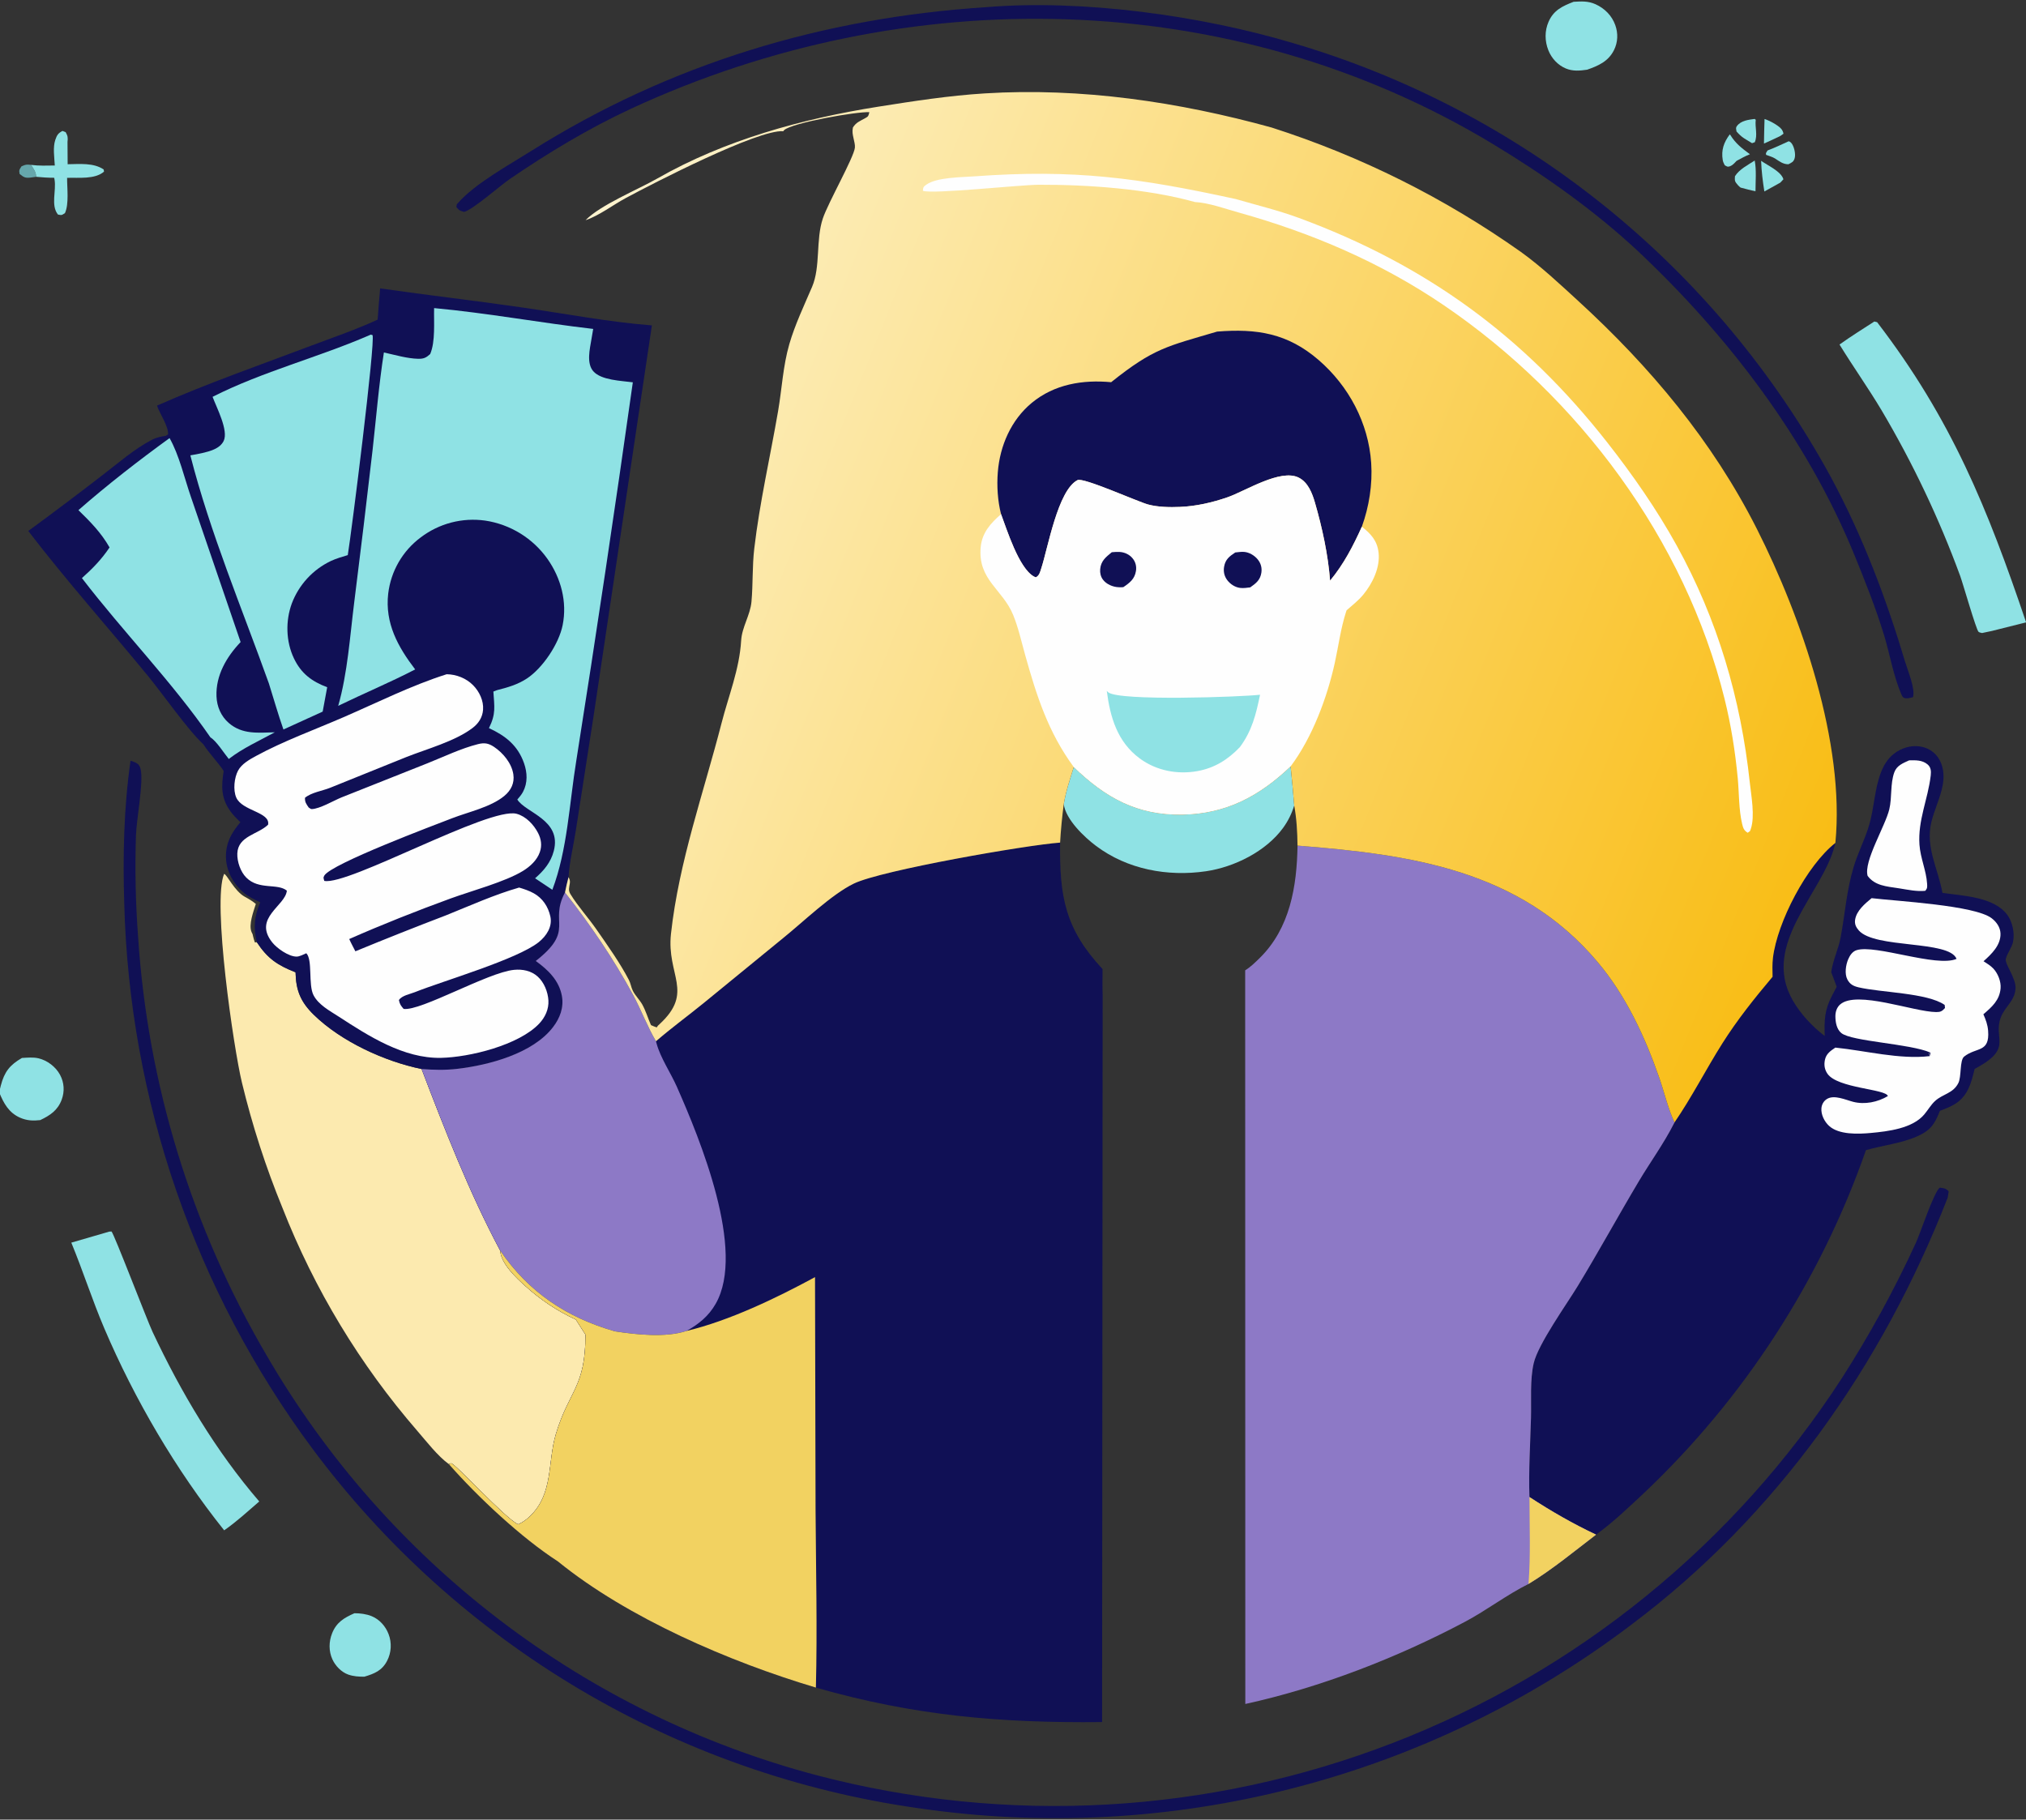 <svg width="167" height="150" viewBox="0 0 167 150" fill="none" xmlns="http://www.w3.org/2000/svg">
<rect x="0" y="0" width="167" height="150" fill="#333333" stroke="none"/>
<g clip-path="url(#clip0_47_100)">
<path d="M2.981 14.575C2.817 14.6 2.653 14.624 2.488 14.642C2.048 14.688 1.947 14.599 1.616 14.338C1.558 14.001 1.587 14.008 1.77 13.713C2.117 13.559 2.178 13.548 2.555 13.592C2.771 13.92 2.967 14.166 2.981 14.575Z" fill="#66A7AC"/>
<path d="M145.449 9.808C145.821 9.936 146.222 10.144 146.542 10.375C146.801 10.562 146.945 10.707 147.01 11.025L146.744 11.211C146.304 11.433 145.849 11.63 145.401 11.835C145.404 11.16 145.432 10.483 145.449 9.808Z" fill="#8FE2E4"/>
<path d="M144.638 9.804L144.723 9.878C144.648 10.51 144.895 11.127 144.645 11.724L144.419 11.803L143.782 11.415C143.518 11.246 143.349 11.071 143.14 10.841C143.115 10.648 143.051 10.553 143.177 10.384C143.514 9.933 144.121 9.875 144.638 9.804Z" fill="#8FE2E4"/>
<path d="M145.166 13.257C145.697 13.635 146.823 14.134 147.004 14.78L146.745 15.057L145.433 15.784C145.299 14.936 145.197 14.115 145.166 13.257Z" fill="#8FE2E4"/>
<path d="M147.44 11.644C147.525 11.68 147.56 11.686 147.63 11.759C147.884 12.023 148.028 12.683 147.935 13.026C147.847 13.353 147.69 13.397 147.417 13.541C146.971 13.545 146.671 13.296 146.311 13.064C146.098 12.93 145.813 12.858 145.575 12.764C145.557 12.551 145.545 12.677 145.694 12.405C146.289 12.182 146.862 11.907 147.44 11.644Z" fill="#8FE2E4"/>
<path d="M144.638 13.234C144.792 14.016 144.701 14.959 144.703 15.763C144.288 15.685 143.881 15.57 143.473 15.464C143.396 15.4 143.32 15.34 143.254 15.263C142.991 14.958 142.984 14.912 143.008 14.53C143.368 13.952 144.077 13.601 144.638 13.234Z" fill="#8FE2E4"/>
<path d="M142.581 11.079C142.597 11.096 142.617 11.108 142.629 11.128C143.069 11.842 143.58 12.224 144.244 12.715C143.86 12.863 143.504 13.068 143.143 13.262C142.957 13.455 142.827 13.623 142.57 13.716C142.383 13.783 142.334 13.705 142.17 13.625C142.098 13.485 142.029 13.357 142.003 13.2C141.865 12.364 142.092 11.737 142.581 11.079Z" fill="#8FE2E4"/>
<path d="M4.517 13.644C4.482 12.993 4.346 12.138 4.562 11.518C4.694 11.137 4.793 10.979 5.152 10.793L5.412 10.894C5.591 11.209 5.603 11.347 5.564 11.706L5.576 13.538C6.543 13.529 7.703 13.399 8.545 13.97L8.574 14.149C7.818 14.803 6.476 14.627 5.531 14.661C5.526 15.507 5.699 16.811 5.355 17.566C5.077 17.746 5.1 17.75 4.777 17.687C4.174 16.932 4.646 15.743 4.5 14.834C4.49 14.775 4.479 14.715 4.468 14.655C3.968 14.656 3.479 14.622 2.981 14.575C2.967 14.166 2.771 13.92 2.555 13.592C3.207 13.679 3.861 13.652 4.517 13.644Z" fill="#8FE2E4"/>
<path d="M29.213 132.989C29.673 132.984 30.211 133.054 30.637 133.23C31.281 133.494 31.785 134.06 32.029 134.707C32.063 134.795 32.092 134.885 32.117 134.976C32.141 135.068 32.161 135.16 32.176 135.254C32.191 135.348 32.2 135.442 32.205 135.536C32.21 135.631 32.21 135.725 32.205 135.82C32.2 135.914 32.19 136.008 32.175 136.102C32.16 136.196 32.14 136.288 32.115 136.38C32.09 136.471 32.061 136.561 32.027 136.649C31.992 136.737 31.954 136.824 31.91 136.908C31.493 137.718 30.866 137.97 30.034 138.219C29.579 138.222 29.14 138.196 28.706 138.044C28.14 137.846 27.641 137.325 27.398 136.786C27.09 136.108 27.1 135.337 27.372 134.649C27.732 133.74 28.354 133.37 29.213 132.989Z" fill="#8FE2E4"/>
<path d="M1.808 87.213C2.249 87.189 2.738 87.139 3.172 87.242C3.904 87.415 4.594 87.942 4.95 88.605C5.293 89.242 5.336 89.974 5.086 90.65C4.76 91.531 4.13 91.949 3.315 92.337C2.728 92.405 2.22 92.382 1.669 92.144C0.732 91.74 0.296 90.945 -0.068 90.039C-0.025 89.854 0.02 89.67 0.068 89.486C0.363 88.356 0.799 87.8 1.808 87.213Z" fill="#8FE2E4"/>
<path d="M129.71 0.147C130.358 0.11 130.906 0.076 131.509 0.346C132.264 0.685 132.866 1.286 133.145 2.071C133.388 2.75 133.362 3.487 133.038 4.132C132.574 5.06 131.756 5.422 130.823 5.746C130.215 5.835 129.641 5.886 129.06 5.641C128.405 5.364 127.897 4.811 127.633 4.155C127.326 3.39 127.315 2.537 127.652 1.78C128.076 0.829 128.791 0.507 129.71 0.147Z" fill="#8FE2E4"/>
<path d="M88.509 63.233C91.129 65.763 93.732 67.219 97.45 67.157C101.076 67.097 103.807 65.629 106.384 63.176C106.495 64.25 106.593 65.325 106.68 66.401C106.477 67.068 106.181 67.671 105.771 68.237C104.36 70.183 101.741 71.481 99.401 71.823C96.241 72.283 92.931 71.673 90.35 69.737C89.361 68.996 87.864 67.57 87.683 66.3C87.851 65.256 88.2 64.241 88.509 63.233Z" fill="#8FE2E4"/>
<path d="M9.006 101.529L9.191 101.518C9.404 101.709 12.104 108.793 12.581 109.807C14.919 114.778 17.78 119.606 21.37 123.774C20.427 124.586 19.5 125.444 18.478 126.154C14.506 121.187 11.089 115.35 8.596 109.502C7.605 107.176 6.841 104.771 5.878 102.438L9.006 101.529Z" fill="#8FE2E4"/>
<path d="M154.5 26.503L154.729 26.56C160.854 34.549 163.826 41.897 167.009 51.305L164.189 52.013L163.377 52.184C163.28 52.15 163.161 52.152 163.086 52.082C162.888 51.9 161.8 48.094 161.574 47.476C160.705 45.106 159.729 42.78 158.646 40.5C157.564 38.219 156.38 35.993 155.094 33.821C153.994 31.98 152.751 30.229 151.628 28.402C152.558 27.733 153.539 27.127 154.5 26.503Z" fill="#8FE2E4"/>
<path d="M81.281 0.592C89.193 -0.072 98.998 1.279 106.6 3.557C107.185 3.728 107.767 3.907 108.347 4.093C108.928 4.279 109.506 4.473 110.081 4.673C110.656 4.873 111.229 5.081 111.8 5.295C112.37 5.51 112.938 5.731 113.502 5.96C114.067 6.188 114.63 6.423 115.188 6.666C115.748 6.908 116.304 7.157 116.857 7.413C117.41 7.669 117.96 7.932 118.506 8.201C119.053 8.471 119.596 8.747 120.136 9.03C120.675 9.313 121.211 9.602 121.744 9.898C122.277 10.194 122.806 10.496 123.331 10.806C123.856 11.115 124.377 11.43 124.895 11.752C125.412 12.074 125.926 12.402 126.435 12.737C126.944 13.072 127.45 13.412 127.951 13.759C128.452 14.106 128.948 14.459 129.441 14.819C129.933 15.178 130.421 15.543 130.904 15.914C131.387 16.285 131.866 16.663 132.341 17.046C132.815 17.429 133.284 17.817 133.748 18.212C134.213 18.607 134.672 19.007 135.127 19.413C135.582 19.819 136.031 20.23 136.476 20.647C136.921 21.064 137.36 21.486 137.794 21.914C138.228 22.342 138.657 22.775 139.081 23.213C139.504 23.652 139.922 24.095 140.335 24.544C140.748 24.992 141.155 25.446 141.556 25.905C141.958 26.363 142.354 26.827 142.744 27.295C143.134 27.764 143.518 28.237 143.897 28.715C144.275 29.192 144.648 29.675 145.014 30.162C145.381 30.649 145.742 31.14 146.096 31.636C146.451 32.132 146.799 32.632 147.141 33.137C147.484 33.641 147.82 34.15 148.149 34.663C148.479 35.175 148.802 35.692 149.119 36.213C149.437 36.734 149.747 37.258 150.051 37.787C150.356 38.315 150.653 38.847 150.944 39.383C153.555 44.242 155.465 49.304 157.044 54.58C157.258 55.295 157.89 56.783 157.684 57.47C157.562 57.5 157.327 57.565 157.207 57.566C156.88 57.569 156.831 57.475 156.718 57.216C156.072 55.724 155.779 53.931 155.302 52.364C154.622 50.133 153.745 47.929 152.864 45.77C148.951 36.194 142.462 27.706 134.97 20.661C131.378 17.317 127.262 14.415 123.069 11.881C101.495 -1.158 74.681 -1.542 52.029 8.956C48.544 10.571 45.153 12.611 41.989 14.781C41.215 15.312 38.968 17.292 38.254 17.468C37.892 17.366 37.86 17.356 37.619 17.07C37.666 16.814 37.612 16.893 37.74 16.747C39.141 15.145 41.912 13.625 43.752 12.466C55.188 5.261 67.829 1.463 81.281 0.592Z" fill="#101055"/>
<path d="M10.761 62.707C11.202 62.863 11.488 62.929 11.596 63.42C11.841 64.533 11.248 67.513 11.206 68.901C11.118 71.676 11.176 74.448 11.382 77.218C11.431 77.975 11.491 78.732 11.563 79.489C11.634 80.245 11.717 81 11.81 81.753C11.903 82.507 12.008 83.259 12.123 84.01C12.238 84.761 12.364 85.51 12.501 86.257C12.638 87.004 12.786 87.748 12.945 88.491C13.104 89.234 13.273 89.974 13.454 90.712C13.634 91.45 13.825 92.185 14.027 92.917C14.229 93.649 14.441 94.378 14.664 95.104C14.887 95.83 15.12 96.553 15.364 97.272C15.608 97.991 15.863 98.707 16.128 99.418C16.392 100.13 16.668 100.838 16.953 101.541C17.238 102.245 17.534 102.945 17.84 103.64C18.146 104.335 18.462 105.025 18.788 105.711C19.114 106.397 19.45 107.078 19.795 107.754C20.141 108.43 20.497 109.101 20.862 109.767C21.227 110.432 21.602 111.093 21.987 111.748C22.292 112.274 22.605 112.797 22.923 113.317C23.242 113.836 23.567 114.351 23.898 114.862C24.229 115.373 24.567 115.88 24.91 116.383C25.254 116.886 25.604 117.385 25.959 117.879C26.316 118.374 26.677 118.863 27.045 119.349C27.413 119.834 27.787 120.315 28.167 120.791C28.546 121.268 28.932 121.739 29.323 122.206C29.714 122.673 30.111 123.135 30.514 123.592C30.916 124.049 31.324 124.501 31.738 124.948C32.152 125.395 32.571 125.837 32.995 126.273C33.42 126.71 33.85 127.141 34.285 127.567C34.72 127.994 35.16 128.415 35.605 128.83C36.051 129.245 36.501 129.655 36.957 130.059C37.412 130.463 37.873 130.862 38.338 131.255C38.803 131.648 39.273 132.035 39.748 132.416C40.222 132.798 40.702 133.173 41.186 133.543C41.67 133.913 42.158 134.276 42.651 134.634C43.144 134.992 43.641 135.343 44.142 135.689C44.644 136.034 45.15 136.373 45.659 136.706C46.169 137.039 46.683 137.366 47.201 137.687C47.718 138.007 48.24 138.321 48.766 138.628C49.291 138.936 49.82 139.237 50.353 139.532C50.886 139.826 51.422 140.114 51.963 140.396C52.502 140.677 53.046 140.952 53.592 141.22C54.139 141.488 54.689 141.749 55.242 142.004C55.795 142.258 56.351 142.506 56.91 142.747C57.47 142.988 58.032 143.222 58.596 143.449C59.161 143.676 59.729 143.896 60.3 144.109C60.87 144.322 61.443 144.528 62.018 144.727C62.593 144.927 63.171 145.119 63.751 145.303C64.331 145.488 64.913 145.666 65.498 145.836C66.082 146.007 66.669 146.17 67.257 146.327C68.233 146.584 69.213 146.822 70.199 147.04C71.184 147.259 72.173 147.459 73.166 147.639C74.159 147.819 75.156 147.979 76.155 148.12C77.154 148.261 78.156 148.382 79.16 148.484C80.164 148.586 81.169 148.668 82.177 148.73C83.184 148.792 84.192 148.835 85.201 148.858C86.21 148.88 87.219 148.884 88.228 148.867C89.237 148.85 90.246 148.814 91.253 148.757C92.261 148.701 93.267 148.625 94.272 148.53C95.276 148.434 96.279 148.319 97.279 148.184C98.279 148.049 99.276 147.894 100.27 147.72C101.264 147.546 102.255 147.353 103.241 147.14C104.228 146.927 105.21 146.695 106.187 146.444C107.165 146.193 108.137 145.922 109.104 145.633C110.071 145.344 111.032 145.035 111.986 144.708C112.941 144.381 113.889 144.036 114.831 143.672C115.772 143.307 116.706 142.925 117.632 142.524C118.558 142.123 119.477 141.705 120.387 141.268C121.297 140.831 122.198 140.377 123.09 139.905C123.982 139.433 124.865 138.943 125.738 138.437C126.611 137.93 127.474 137.407 128.327 136.866C129.179 136.326 130.021 135.769 130.852 135.195C131.682 134.622 132.502 134.033 133.309 133.427C134.117 132.822 134.913 132.2 135.696 131.564C136.48 130.927 137.25 130.275 138.008 129.608C138.766 128.941 139.511 128.26 140.242 127.564C140.973 126.868 141.691 126.158 142.394 125.434C143.098 124.709 143.787 123.972 144.462 123.221C145.136 122.469 145.796 121.705 146.441 120.928C147.086 120.151 147.715 119.362 148.329 118.56C148.943 117.759 149.541 116.945 150.123 116.12C150.705 115.295 151.271 114.459 151.82 113.612C152.966 111.827 154.047 110.005 155.065 108.144C156.083 106.284 157.034 104.39 157.919 102.463C158.305 101.628 159.433 98.182 159.905 97.903C160.282 97.967 160.369 97.938 160.626 98.213L160.545 98.729C155.132 112.597 146.414 124.983 134.44 133.955C133.922 134.347 133.4 134.733 132.873 135.112C132.346 135.491 131.814 135.863 131.278 136.229C130.741 136.595 130.201 136.954 129.655 137.306C129.11 137.659 128.561 138.004 128.007 138.343C127.453 138.682 126.895 139.014 126.333 139.339C125.771 139.664 125.206 139.982 124.636 140.293C124.066 140.604 123.492 140.907 122.915 141.204C122.337 141.501 121.756 141.79 121.172 142.072C120.587 142.355 119.999 142.63 119.408 142.897C118.817 143.165 118.222 143.425 117.624 143.679C117.026 143.931 116.426 144.177 115.822 144.415C115.218 144.653 114.611 144.883 114.001 145.106C113.392 145.329 112.78 145.545 112.165 145.753C111.55 145.96 110.932 146.16 110.312 146.353C109.693 146.545 109.071 146.73 108.446 146.907C107.822 147.084 107.195 147.253 106.566 147.415C105.938 147.576 105.307 147.73 104.675 147.876C104.042 148.022 103.408 148.16 102.772 148.29C102.136 148.42 101.499 148.542 100.86 148.656C100.221 148.771 99.581 148.877 98.939 148.975C98.298 149.074 97.655 149.164 97.011 149.247C96.368 149.329 95.723 149.404 95.077 149.47C94.431 149.537 93.785 149.595 93.138 149.646C92.491 149.696 91.844 149.739 91.195 149.773C90.547 149.807 89.899 149.834 89.25 149.852C88.601 149.87 87.952 149.88 87.303 149.883C86.654 149.885 86.005 149.879 85.356 149.865C84.707 149.851 84.059 149.829 83.411 149.799C82.762 149.769 82.115 149.731 81.467 149.685C80.82 149.639 80.173 149.585 79.527 149.523C78.881 149.46 78.236 149.39 77.591 149.312C76.947 149.234 76.304 149.148 75.662 149.054C75.047 148.967 74.433 148.872 73.82 148.77C73.207 148.668 72.596 148.559 71.986 148.442C71.376 148.324 70.767 148.199 70.16 148.067C69.554 147.935 68.948 147.795 68.345 147.648C67.742 147.501 67.14 147.346 66.54 147.184C65.941 147.022 65.343 146.852 64.748 146.676C64.152 146.499 63.559 146.314 62.968 146.123C62.377 145.931 61.789 145.732 61.203 145.526C60.617 145.32 60.033 145.107 59.453 144.886C58.872 144.665 58.294 144.438 57.719 144.203C57.144 143.968 56.572 143.726 56.003 143.477C55.434 143.228 54.868 142.972 54.305 142.709C53.742 142.446 53.182 142.176 52.626 141.899C52.07 141.622 51.518 141.338 50.969 141.048C50.419 140.757 49.874 140.46 49.332 140.156C48.791 139.852 48.252 139.541 47.718 139.224C47.184 138.906 46.654 138.582 46.128 138.252C45.602 137.921 45.08 137.585 44.562 137.241C44.045 136.898 43.531 136.548 43.022 136.192C42.513 135.836 42.008 135.473 41.508 135.105C41.008 134.736 40.512 134.361 40.021 133.98C39.53 133.6 39.044 133.213 38.563 132.82C38.082 132.427 37.605 132.028 37.134 131.624C36.662 131.219 36.196 130.809 35.734 130.392C35.273 129.976 34.817 129.554 34.366 129.127C33.915 128.699 33.469 128.266 33.029 127.828C32.589 127.389 32.154 126.945 31.724 126.496C31.295 126.046 30.872 125.592 30.454 125.132C30.035 124.673 29.623 124.208 29.217 123.738C28.81 123.268 28.409 122.793 28.014 122.313C27.62 121.833 27.231 121.348 26.848 120.859C26.465 120.369 26.088 119.875 25.718 119.376C25.418 118.972 25.123 118.566 24.831 118.157C24.54 117.747 24.252 117.335 23.968 116.92C23.685 116.506 23.405 116.088 23.13 115.668C22.854 115.248 22.582 114.825 22.315 114.399C22.047 113.974 21.784 113.546 21.524 113.115C21.265 112.685 21.009 112.252 20.759 111.817C20.507 111.382 20.26 110.944 20.018 110.504C19.775 110.064 19.536 109.621 19.302 109.177C19.068 108.732 18.838 108.285 18.612 107.836C18.386 107.387 18.165 106.936 17.948 106.483C17.731 106.029 17.518 105.574 17.309 105.116C17.101 104.659 16.897 104.2 16.698 103.739C16.498 103.277 16.303 102.814 16.112 102.349C15.921 101.884 15.735 101.417 15.553 100.949C15.371 100.48 15.194 100.01 15.021 99.538C14.848 99.066 14.68 98.592 14.516 98.117C14.352 97.642 14.193 97.165 14.038 96.687C13.884 96.209 13.734 95.729 13.588 95.248C13.443 94.766 13.302 94.284 13.166 93.8C13.03 93.316 12.898 92.831 12.771 92.345C12.644 91.859 12.521 91.371 12.404 90.882C12.286 90.394 12.173 89.904 12.065 89.413C11.957 88.922 11.853 88.43 11.754 87.937C11.655 87.445 11.561 86.951 11.472 86.456C11.382 85.962 11.298 85.466 11.218 84.97C11.138 84.473 11.063 83.976 10.992 83.479C10.922 82.981 10.856 82.483 10.795 81.984C10.734 81.485 10.678 80.985 10.627 80.485C10.575 79.985 10.529 79.485 10.487 78.984C10.445 78.483 10.408 77.981 10.376 77.48C10.344 76.978 10.317 76.476 10.294 75.974C10.271 75.472 10.254 74.969 10.241 74.467C10.119 70.568 10.203 66.572 10.761 62.707Z" fill="#101055"/>
<path d="M36.999 120.696C36.078 120.033 35.146 118.816 34.395 117.951C33.806 117.271 33.232 116.579 32.673 115.876C32.113 115.171 31.569 114.456 31.04 113.729C30.511 113.001 29.998 112.263 29.5 111.514C29.002 110.765 28.521 110.006 28.056 109.236C27.59 108.466 27.142 107.687 26.709 106.899C26.277 106.11 25.862 105.312 25.464 104.506C25.066 103.699 24.685 102.885 24.321 102.062C23.957 101.239 23.611 100.409 23.283 99.572C22.596 97.896 21.973 96.196 21.415 94.473C20.858 92.749 20.367 91.006 19.942 89.245C19.259 86.424 17.489 74.352 18.473 72.04C18.701 72.069 19.32 73.461 20.185 73.929C20.519 74.11 20.796 74.275 21.088 74.516C20.9 75.125 20.475 76.222 20.738 76.839C20.859 77.126 20.791 76.858 20.857 77.168C20.896 77.351 20.948 77.515 21.011 77.692L21.168 77.671C22.053 79.018 22.878 79.572 24.361 80.153C24.394 81.646 24.779 82.597 25.879 83.668C28.139 85.865 31.69 87.496 34.754 88.125C36.673 93.148 38.701 98.354 41.232 103.094C41.293 104.156 42.543 105.334 43.311 106.022C43.62 106.303 43.94 106.572 44.269 106.828C44.599 107.085 44.937 107.329 45.285 107.56C45.633 107.791 45.99 108.009 46.354 108.213C46.719 108.417 47.09 108.606 47.469 108.782L48.26 110.021C48.266 114.409 46.904 114.588 45.818 118.233C45.128 120.545 45.627 123.102 43.705 124.974C43.412 125.259 43.084 125.503 42.706 125.66C41.639 125.169 37.508 120.635 37.19 120.629C37.122 120.628 37.062 120.674 36.999 120.696Z" fill="#FCEAAF"/>
<path d="M150.945 80.14C151.091 79.116 151.542 78.239 151.726 77.251C152.088 75.296 152.207 73.437 152.782 71.505C153.146 70.281 153.756 69.138 154.099 67.921C154.484 66.56 154.526 65.043 155.024 63.727C155.255 63.114 155.585 62.551 156.107 62.143C156.693 61.684 157.442 61.435 158.187 61.525C158.794 61.598 159.327 61.883 159.698 62.374C160.194 63.032 160.28 63.885 160.143 64.675C159.956 65.758 159.43 66.76 159.185 67.828C158.713 69.882 159.763 71.637 160.112 73.606C161.81 73.85 164.384 73.928 165.475 75.441C165.894 76.022 166.081 76.952 165.929 77.654C165.821 78.149 165.445 78.583 165.337 79.047C165.237 79.477 166.202 80.642 166.136 81.514C166.059 82.537 165.259 82.983 164.927 83.86C164.275 85.585 165.864 86.35 163.154 87.901C163.106 87.928 163.058 87.954 163.01 87.981L162.856 88.07C162.825 88.088 162.793 88.105 162.762 88.122C162.488 89.268 162.217 90.345 161.141 91.011C160.761 91.248 160.315 91.408 159.9 91.574C159.48 92.673 159.114 93.204 157.994 93.692C156.685 94.262 155.177 94.419 153.807 94.812C153.574 95.48 153.33 96.144 153.077 96.805C152.824 97.466 152.561 98.123 152.288 98.776C152.015 99.428 151.733 100.077 151.441 100.722C151.149 101.366 150.847 102.006 150.536 102.642C150.225 103.277 149.904 103.908 149.574 104.534C149.245 105.16 148.905 105.781 148.557 106.397C148.209 107.013 147.852 107.623 147.485 108.229C147.118 108.834 146.743 109.434 146.359 110.028C145.974 110.622 145.581 111.21 145.179 111.792C144.778 112.375 144.368 112.951 143.949 113.521C143.53 114.091 143.102 114.655 142.667 115.212C142.231 115.77 141.787 116.321 141.335 116.865C140.883 117.409 140.423 117.946 139.955 118.477C139.487 119.007 139.011 119.531 138.527 120.047C138.044 120.563 137.552 121.072 137.054 121.574C136.555 122.076 136.049 122.57 135.535 123.057C134.268 124.24 132.967 125.496 131.559 126.51C129.632 125.599 127.851 124.573 126.071 123.41C125.995 121.241 126.139 119.033 126.198 116.862C126.237 115.449 126.103 113.742 126.423 112.373C126.792 110.796 129.111 107.558 130.041 106.031C131.779 103.176 133.381 100.237 135.093 97.366C136.033 95.79 137.147 94.263 137.975 92.629L138.025 92.528C139.456 90.441 140.616 88.155 141.969 86.013C143.204 84.059 144.624 82.285 146.109 80.521C146.101 80.005 146.079 79.473 146.141 78.96C146.497 76.009 148.933 71.335 151.287 69.485L151.237 69.689C150.248 73.626 145.143 77.827 147.756 82.435C148.402 83.574 149.372 84.613 150.409 85.403C150.37 84.078 150.389 83.266 151.018 82.065C151.142 81.823 151.268 81.582 151.396 81.342L150.945 80.14Z" fill="#101055"/>
<path d="M157.369 62.679C157.909 62.669 158.437 62.646 158.878 63.008C159.17 63.248 159.187 63.576 159.146 63.931C158.921 65.884 158.076 67.617 158.218 69.633C158.296 70.736 158.78 71.775 158.847 72.843C158.864 73.114 158.877 73.225 158.699 73.435C157.985 73.504 157.28 73.348 156.576 73.236L156.446 73.216C155.509 73.072 154.545 73.016 153.945 72.203C153.601 71.011 155.405 68.096 155.733 66.71C155.966 65.73 155.8 64.615 156.145 63.666C156.35 63.101 156.863 62.911 157.369 62.679Z" fill="#FEFEFE"/>
<path d="M154.274 74.04C156.332 74.289 162.779 74.622 164.174 75.699C164.567 76.003 164.88 76.438 164.897 76.951C164.931 77.916 164.157 78.652 163.5 79.24C163.773 79.415 164.085 79.606 164.308 79.844C164.688 80.249 164.952 80.914 164.905 81.472C164.824 82.458 164.185 83.013 163.487 83.612C163.686 84.064 163.839 84.472 163.877 84.969C164.019 86.806 162.909 86.297 161.901 87.101C161.521 87.404 161.693 88.75 161.423 89.283C160.988 90.145 160.149 90.17 159.505 90.76C159.159 91.077 158.912 91.518 158.608 91.877C157.638 93.025 155.64 93.264 154.216 93.396C153.179 93.492 151.576 93.559 150.764 92.811C150.383 92.46 150.093 91.883 150.137 91.355C150.163 91.045 150.323 90.761 150.591 90.596C151.193 90.222 152.139 90.673 152.756 90.83C153.707 91.073 154.765 90.859 155.613 90.357C155.472 89.768 151.47 89.726 150.635 88.515C150.39 88.159 150.338 87.776 150.428 87.36C150.535 86.859 150.894 86.626 151.286 86.359C153.775 86.612 156.577 87.354 159.065 87.061L158.98 86.722L159.132 87.044L159.107 86.763C157.419 86.034 152.648 85.857 151.783 85.164C151.384 84.844 151.289 84.25 151.289 83.768C151.289 83.408 151.406 83.04 151.685 82.799C153.057 81.613 157.734 83.413 159.597 83.43C159.962 83.433 160.086 83.358 160.323 83.096L160.297 82.842C158.864 81.841 155.042 81.828 153.201 81.392C152.78 81.292 152.49 81.148 152.279 80.749C152.031 80.284 152.145 79.541 152.344 79.079C152.48 78.765 152.685 78.441 153.03 78.329C154.589 77.829 159.614 79.766 161.275 79.046C160.675 77.49 154.542 78.221 153.215 76.698C152.984 76.433 152.857 76.17 152.915 75.811C153.038 75.058 153.727 74.497 154.274 74.04Z" fill="#FEFEFE"/>
<path d="M106.953 69.709C116.253 70.439 125.255 71.693 131.668 79.278C134.009 82.048 135.584 85.437 136.769 88.841C137.187 90.04 137.492 91.384 138.026 92.528L137.975 92.629C137.147 94.263 136.033 95.79 135.093 97.366C133.381 100.237 131.779 103.176 130.041 106.031C129.111 107.558 126.792 110.796 126.423 112.373C126.103 113.742 126.237 115.449 126.198 116.862C126.139 119.033 125.995 121.241 126.071 123.41C127.851 124.573 129.632 125.599 131.559 126.509C129.747 127.892 127.941 129.393 125.992 130.575C124.199 131.465 122.541 132.746 120.76 133.691C115.159 136.661 108.848 139.11 102.649 140.469L102.638 79.989C103.076 79.72 103.461 79.342 103.827 78.983C106.338 76.523 106.9 73.059 106.953 69.709Z" fill="#8D79C6"/>
<path d="M126.072 123.41C127.851 124.573 129.633 125.599 131.559 126.509C129.748 127.892 127.941 129.393 125.993 130.575C126.177 128.215 126.072 125.777 126.072 123.41Z" fill="#F2D261"/>
<path d="M31.336 23.773C35.276 24.342 39.233 24.791 43.171 25.365C46.668 25.874 50.213 26.548 53.734 26.825L48.917 59.102L47.469 68.434C47.276 69.689 46.935 71.053 46.862 72.308C46.757 72.728 46.651 73.144 46.572 73.57C45.232 76.091 47.439 76.651 44.163 79.218C45.171 79.947 46.09 80.822 46.318 82.111C46.484 83.052 46.161 83.916 45.593 84.662C43.925 86.852 40.297 87.806 37.689 88.111C36.699 88.226 35.746 88.204 34.754 88.125C31.69 87.496 28.139 85.865 25.879 83.668C24.779 82.597 24.394 81.646 24.362 80.152C22.878 79.572 22.053 79.018 21.168 77.671C20.871 76.44 20.959 75.539 21.456 74.382C20.973 74.165 20.476 73.921 20.07 73.577C19.254 72.886 18.691 71.868 18.63 70.793C18.561 69.605 19.053 68.652 19.817 67.784C19.52 67.488 19.21 67.186 18.968 66.843C18.209 65.765 18.241 64.791 18.438 63.557C17.927 62.781 17.262 62.141 16.763 61.357C15.515 60.213 13.394 57.18 12.189 55.712C8.916 51.725 5.469 47.869 2.332 43.772C4.393 42.261 6.434 40.725 8.455 39.162C9.747 38.176 11.085 36.996 12.53 36.25C12.891 36.063 13.274 35.987 13.672 35.926L13.857 35.807C13.874 35.087 13.184 34.148 12.941 33.436C17.117 31.592 21.473 30.074 25.745 28.461C27.536 27.784 29.393 27.156 31.129 26.348C31.196 25.49 31.25 24.629 31.336 23.773Z" fill="#101055"/>
<path d="M13.976 36.115C14.767 37.502 15.205 39.423 15.73 40.942L19.833 52.929C18.68 54.14 17.776 55.672 17.845 57.404C17.878 58.245 18.212 59.036 18.852 59.594C19.975 60.572 21.288 60.397 22.652 60.368C21.366 61.07 20.021 61.667 18.858 62.567C18.476 62.103 17.834 61.078 17.35 60.792C14.164 56.179 10.163 52.105 6.753 47.656C7.626 46.876 8.379 46.105 9.03 45.128C8.336 43.911 7.462 43.026 6.464 42.053C8.836 39.978 11.425 37.966 13.976 36.115Z" fill="#8FE2E4"/>
<path d="M30.562 27.585L30.707 27.624C30.951 28.213 28.977 43.862 28.667 45.761C28.197 45.903 27.712 46.04 27.266 46.249C27.175 46.293 27.085 46.339 26.996 46.386C26.906 46.434 26.819 46.484 26.732 46.536C26.645 46.589 26.559 46.643 26.475 46.699C26.391 46.755 26.308 46.813 26.227 46.873C26.145 46.933 26.066 46.995 25.987 47.059C25.909 47.123 25.832 47.189 25.756 47.257C25.681 47.324 25.608 47.394 25.535 47.465C25.463 47.536 25.393 47.609 25.325 47.683C25.256 47.758 25.19 47.834 25.125 47.911C25.06 47.989 24.997 48.068 24.936 48.149C24.875 48.23 24.815 48.312 24.758 48.395C24.701 48.479 24.646 48.563 24.593 48.65C24.539 48.736 24.488 48.823 24.439 48.912C24.39 49 24.344 49.09 24.299 49.181C24.254 49.272 24.212 49.364 24.171 49.456C24.131 49.549 24.093 49.643 24.057 49.738C23.526 51.178 23.564 52.877 24.226 54.269C24.822 55.523 25.703 56.175 26.97 56.653L26.598 58.662L23.363 60.136C22.924 58.887 22.559 57.601 22.163 56.338C19.943 50.139 17.32 43.919 15.69 37.536C16.012 37.481 16.337 37.427 16.655 37.352C17.287 37.203 18.119 36.995 18.435 36.353C18.859 35.489 17.838 33.574 17.523 32.713C21.647 30.62 26.308 29.448 30.562 27.585Z" fill="#8FE2E4"/>
<path d="M35.783 25.398C40.16 25.802 44.525 26.61 48.896 27.115L48.744 28.007C48.618 28.772 48.33 29.95 48.904 30.604C49.559 31.351 51.215 31.385 52.163 31.516C50.696 41.93 49.142 52.331 47.501 62.719C46.934 66.189 46.776 70.066 45.528 73.352L44.105 72.403C44.824 71.775 45.399 71.102 45.647 70.153C46.322 67.571 43.321 67.01 42.641 65.909C42.815 65.707 42.986 65.513 43.111 65.276C43.505 64.53 43.468 63.697 43.195 62.916C42.68 61.445 41.657 60.647 40.303 60.025C40.897 58.826 40.745 58.261 40.669 57.009L40.971 56.892C41.842 56.672 42.671 56.435 43.431 55.933C44.739 55.069 46.067 53.081 46.378 51.535C46.765 49.612 46.24 47.645 45.12 46.064C45.046 45.959 44.968 45.856 44.889 45.755C44.809 45.654 44.726 45.555 44.642 45.458C44.557 45.361 44.47 45.266 44.38 45.173C44.291 45.081 44.199 44.99 44.105 44.902C44.011 44.815 43.914 44.729 43.816 44.646C43.717 44.563 43.617 44.482 43.515 44.404C43.412 44.326 43.308 44.251 43.202 44.178C43.095 44.105 42.987 44.035 42.878 43.967C42.768 43.9 42.657 43.836 42.543 43.774C42.431 43.712 42.316 43.653 42.2 43.597C42.084 43.541 41.967 43.488 41.848 43.438C41.73 43.387 41.61 43.34 41.489 43.296C41.368 43.252 41.246 43.211 41.123 43.173C41 43.135 40.876 43.1 40.751 43.068C40.626 43.037 40.501 43.008 40.375 42.982C40.248 42.957 40.122 42.935 39.994 42.916C39.878 42.899 39.761 42.886 39.644 42.875C39.527 42.864 39.41 42.856 39.292 42.852C39.175 42.846 39.057 42.844 38.94 42.846C38.822 42.846 38.705 42.85 38.587 42.857C38.47 42.864 38.352 42.873 38.236 42.886C38.119 42.898 38.002 42.914 37.886 42.932C37.77 42.95 37.654 42.971 37.539 42.996C37.424 43.02 37.31 43.047 37.196 43.076C37.082 43.106 36.969 43.138 36.857 43.174C36.745 43.209 36.634 43.247 36.523 43.288C36.413 43.329 36.304 43.372 36.196 43.419C36.087 43.465 35.981 43.514 35.875 43.565C35.769 43.617 35.665 43.671 35.562 43.727C35.459 43.784 35.357 43.843 35.257 43.905C35.157 43.967 35.058 44.031 34.962 44.097C34.864 44.164 34.769 44.233 34.676 44.304C34.584 44.373 34.494 44.443 34.405 44.516C34.317 44.589 34.23 44.664 34.146 44.742C34.061 44.819 33.979 44.899 33.898 44.98C33.818 45.062 33.739 45.145 33.663 45.231C33.587 45.317 33.513 45.404 33.441 45.493C33.369 45.583 33.3 45.674 33.233 45.767C33.166 45.86 33.101 45.954 33.039 46.05C32.976 46.147 32.916 46.245 32.859 46.344C32.802 46.443 32.747 46.544 32.695 46.646C32.642 46.748 32.593 46.851 32.546 46.956C32.499 47.06 32.455 47.166 32.413 47.273C32.372 47.38 32.333 47.487 32.297 47.596C32.261 47.705 32.227 47.815 32.197 47.925C32.166 48.036 32.139 48.147 32.114 48.259C32.089 48.371 32.067 48.483 32.048 48.596C32.029 48.709 32.013 48.823 31.999 48.937C31.72 51.378 32.803 53.328 34.223 55.185C32.155 56.255 29.977 57.167 27.878 58.186C28.65 55.499 28.849 52.418 29.2 49.637C29.727 45.453 30.231 41.267 30.713 37.079C31.013 34.409 31.228 31.71 31.644 29.056C32.543 29.253 33.545 29.553 34.463 29.577C34.919 29.588 35.127 29.49 35.459 29.188C35.902 28.152 35.753 26.543 35.783 25.398Z" fill="#8FE2E4"/>
<path d="M36.819 55.581C37.624 55.592 38.434 55.913 39.002 56.492C39.514 57.012 39.876 57.77 39.818 58.513C39.768 59.149 39.441 59.644 38.94 60.021C37.482 61.119 35.199 61.732 33.495 62.407L27.213 64.941C26.567 65.201 25.676 65.321 25.14 65.764C25.122 66.13 25.247 66.271 25.441 66.564C25.525 66.608 25.599 66.699 25.695 66.697C26.352 66.683 27.513 65.993 28.145 65.737L35.229 62.923C36.576 62.386 37.999 61.696 39.401 61.343C39.93 61.211 40.267 61.265 40.726 61.572C41.473 62.074 42.173 62.915 42.313 63.825C42.425 64.555 42.122 65.157 41.565 65.617C40.444 66.542 38.612 66.931 37.263 67.454C35.768 68.033 27.314 71.204 26.734 72.177C26.621 72.367 26.683 72.421 26.73 72.617C28.713 73.022 40.345 66.478 42.589 67.087C43.354 67.295 43.998 67.981 44.354 68.671C44.614 69.175 44.687 69.715 44.494 70.255C44.255 70.922 43.702 71.428 43.112 71.792C41.66 72.689 38.827 73.451 37.151 74.063C34.34 75.089 31.525 76.204 28.787 77.41C28.937 77.751 29.125 78.087 29.293 78.421C31.771 77.4 34.261 76.411 36.764 75.455C38.746 74.658 40.737 73.756 42.79 73.166C43.21 73.292 43.62 73.427 44.004 73.642C44.731 74.05 45.184 74.736 45.364 75.545C45.552 76.391 45.039 77.16 44.405 77.668C42.631 79.088 36.504 80.868 34.205 81.787C33.792 81.953 33.138 82.059 32.882 82.439C32.945 82.775 33.048 82.913 33.27 83.17C34.695 83.365 40.205 80.163 42.369 79.95C43.068 79.882 43.779 80.02 44.315 80.498C44.849 80.974 45.165 81.77 45.205 82.475C45.246 83.198 44.932 83.866 44.444 84.383C42.771 86.155 38.706 87.16 36.338 87.205C33.275 87.263 30.398 85.417 27.929 83.811C27.192 83.332 26.263 82.848 25.843 82.039C25.396 81.18 25.785 79.106 25.247 78.582C25.02 78.681 24.691 78.859 24.443 78.858C23.795 78.856 22.837 78.184 22.444 77.692C20.828 75.669 23.526 74.681 23.645 73.421C22.869 72.787 21.342 73.393 20.297 72.341C19.824 71.866 19.537 71.023 19.562 70.357C19.616 68.91 21.266 68.792 22.098 67.985C22.299 66.935 19.956 66.864 19.471 65.738C19.203 65.114 19.309 64.115 19.623 63.526C19.915 62.978 20.566 62.611 21.095 62.323C23.358 61.091 25.935 60.155 28.308 59.127C31.092 57.92 33.928 56.496 36.819 55.581Z" fill="#FEFEFE"/>
<path d="M54.072 85.835C55.33 84.75 56.683 83.759 57.974 82.711L64.54 77.34C66.209 75.996 68.535 73.735 70.382 72.838C72.651 71.736 84.651 69.653 87.383 69.46C87.327 73.859 87.774 76.56 90.881 79.884C90.881 80.601 90.864 81.324 90.889 82.04L90.844 141.959C82.423 142.047 75.375 141.439 67.253 139.118C60.171 137.007 51.742 133.393 45.984 128.715C42.974 126.776 39.363 123.389 36.999 120.696C37.062 120.674 37.122 120.628 37.19 120.629C37.508 120.635 41.638 125.168 42.706 125.66C43.084 125.503 43.412 125.259 43.705 124.974C45.627 123.102 45.128 120.545 45.817 118.233C46.904 114.588 48.266 114.409 48.26 110.021L47.469 108.782C47.09 108.606 46.718 108.417 46.354 108.213C45.989 108.009 45.633 107.791 45.285 107.56C44.937 107.329 44.599 107.085 44.269 106.828C43.939 106.572 43.62 106.303 43.311 106.022C42.542 105.334 41.293 104.156 41.232 103.094C38.701 98.354 36.673 93.148 34.753 88.125C35.746 88.204 36.699 88.226 37.689 88.111C40.297 87.806 43.925 86.852 45.593 84.662C46.161 83.916 46.484 83.052 46.318 82.111C46.09 80.822 45.171 79.947 44.163 79.218C47.438 76.651 45.232 76.091 46.572 73.57C48.675 76.249 50.569 79.026 52.189 82.028C52.858 83.266 53.363 84.637 54.072 85.835Z" fill="#101055"/>
<path d="M46.572 73.57C48.675 76.249 50.569 79.026 52.189 82.028C52.858 83.266 53.363 84.637 54.072 85.835C54.088 85.895 54.102 85.954 54.118 86.014C54.442 87.21 55.288 88.444 55.793 89.588C57.697 93.897 61.497 103.1 58.992 107.48C58.405 108.504 57.609 109.143 56.596 109.715C54.872 110.286 52.443 110.019 50.683 109.749C46.719 108.616 43.571 106.525 41.232 103.094C38.701 98.354 36.673 93.148 34.753 88.125C35.746 88.204 36.699 88.226 37.689 88.111C40.297 87.806 43.925 86.852 45.593 84.662C46.161 83.916 46.484 83.052 46.318 82.111C46.09 80.822 45.171 79.947 44.163 79.218C47.438 76.652 45.232 76.091 46.572 73.57Z" fill="#8D79C6"/>
<path d="M47.469 108.782C47.09 108.606 46.718 108.417 46.354 108.213C45.989 108.009 45.633 107.791 45.285 107.56C44.937 107.329 44.599 107.085 44.269 106.828C43.939 106.572 43.62 106.303 43.311 106.022C42.542 105.334 41.293 104.156 41.232 103.094C43.571 106.525 46.719 108.616 50.683 109.749C52.443 110.019 54.872 110.286 56.596 109.715C60.111 108.876 63.994 107.009 67.181 105.28L67.226 124.527C67.257 129.385 67.374 134.262 67.253 139.118C60.171 137.007 51.742 133.393 45.984 128.715C42.974 126.776 39.363 123.389 36.998 120.696C37.062 120.674 37.122 120.628 37.19 120.629C37.508 120.635 41.638 125.169 42.706 125.66C43.084 125.503 43.412 125.259 43.705 124.974C45.627 123.102 45.128 120.545 45.817 118.233C46.904 114.588 48.266 114.409 48.26 110.021L47.469 108.782Z" fill="#F2D261"/>
<path d="M46.862 72.309C46.958 72.493 47 72.607 46.97 72.817C46.921 73.165 46.822 73.382 47.021 73.707C47.632 74.705 48.471 75.622 49.144 76.588C50.067 77.916 51.089 79.347 51.837 80.78C51.991 81.073 52.019 81.385 52.163 81.674C52.364 82.076 52.719 82.412 52.941 82.806C53.226 83.314 53.418 83.963 53.659 84.506C53.816 84.582 53.971 84.637 54.134 84.695C54.256 84.51 54.188 84.592 54.379 84.415C57.238 81.763 54.93 80.403 55.308 76.972C55.962 71.027 57.998 65.36 59.478 59.604C60.059 57.344 60.952 55.168 61.092 52.804C61.159 51.685 61.841 50.715 61.942 49.607C62.074 48.147 62.001 46.682 62.173 45.218C62.619 41.413 63.483 37.678 64.134 33.907C64.453 32.057 64.538 30.18 65.062 28.37C65.529 26.758 66.28 25.191 66.939 23.646C67.65 21.98 67.232 19.773 67.824 18.012C68.27 16.685 70.385 12.984 70.468 12.169C70.492 11.935 70.405 11.636 70.358 11.408C70.287 11.073 70.232 10.853 70.304 10.51C70.566 10.092 70.868 9.99 71.287 9.759C71.593 9.59 71.564 9.583 71.662 9.248C70.695 9.177 65.279 10.117 64.631 10.73C64.605 10.755 64.586 10.787 64.563 10.816C62.479 10.659 53.833 15.112 51.566 16.335C50.513 16.903 49.392 17.774 48.267 18.152C49.47 16.903 52.591 15.624 54.194 14.708C59.734 11.542 66.131 9.788 72.38 8.797C75.303 8.334 78.218 7.882 81.174 7.699C89.116 7.205 97.177 8.401 104.819 10.513C105.734 10.806 106.643 11.117 107.547 11.444C108.45 11.772 109.347 12.117 110.237 12.479C111.127 12.841 112.009 13.22 112.885 13.616C113.76 14.011 114.628 14.424 115.488 14.853C116.347 15.282 117.199 15.728 118.041 16.189C118.884 16.651 119.718 17.129 120.542 17.623C121.366 18.116 122.181 18.626 122.986 19.151C123.791 19.676 124.585 20.216 125.37 20.771C127.032 21.968 128.562 23.408 130.07 24.789C136.034 30.249 141.155 36.358 144.817 43.602C148.505 50.897 152.088 61.264 151.287 69.485C148.933 71.335 146.497 76.009 146.141 78.96C146.079 79.473 146.1 80.005 146.109 80.521C144.624 82.285 143.204 84.059 141.969 86.013C140.616 88.155 139.456 90.441 138.025 92.528C137.491 91.384 137.186 90.04 136.769 88.841C135.584 85.437 134.009 82.048 131.667 79.278C125.255 71.693 116.253 70.439 106.952 69.709C106.938 68.578 106.881 67.517 106.68 66.401C106.593 65.325 106.494 64.25 106.384 63.176C103.807 65.629 101.076 67.097 97.45 67.157C93.731 67.219 91.128 65.763 88.509 63.233C88.199 64.241 87.85 65.256 87.682 66.3C87.546 67.354 87.442 68.398 87.383 69.46C84.65 69.653 72.651 71.737 70.381 72.838C68.534 73.735 66.209 75.996 64.54 77.34L57.973 82.711C56.683 83.759 55.329 84.75 54.072 85.835C53.363 84.637 52.857 83.266 52.189 82.028C50.568 79.026 48.675 76.249 46.571 73.57C46.651 73.145 46.756 72.728 46.862 72.309Z" fill="url(#paint0_linear_47_100)"/>
<path d="M98.493 16.654C94.611 15.566 89.658 15.215 85.636 15.23C84.055 15.236 76.921 16.019 76.072 15.731C76.098 15.431 76.108 15.4 76.359 15.221C77.218 14.609 79.23 14.617 80.285 14.539C88.542 13.932 93.818 14.653 101.875 16.412C103.6 16.914 105.376 17.342 107.061 17.963C117.538 21.826 125.592 27.692 132.47 36.455C134.567 39.126 136.569 41.999 138.21 44.973C141.577 51.077 143.491 57.591 144.233 64.507C144.35 65.6 144.671 67.287 144.318 68.327C144.235 68.57 144.281 68.483 144.059 68.649C143.751 68.457 143.685 68.267 143.6 67.914C143.317 66.727 143.356 65.374 143.24 64.155C143.028 61.932 142.688 59.771 142.151 57.604C138.903 44.491 130.124 32.718 119.019 25.168C113.826 21.636 108.122 19.199 102.095 17.517C100.976 17.206 99.655 16.719 98.493 16.654Z" fill="#FEFEFE"/>
<path d="M100.324 27.335C103.588 27.072 106.133 27.469 108.687 29.673C111.176 31.822 112.804 34.87 113.025 38.166C113.143 39.924 112.853 41.765 112.255 43.419C111.531 45.021 110.762 46.507 109.637 47.866C109.467 45.71 108.992 43.519 108.392 41.441C108.167 40.662 107.823 39.757 107.048 39.371C105.538 38.619 102.655 40.484 101.175 40.995C99.916 41.429 98.604 41.73 97.27 41.788C96.433 41.824 95.439 41.808 94.628 41.586C93.759 41.348 89.296 39.335 88.82 39.579C87.193 40.412 86.377 45.191 85.829 46.857C85.731 47.155 85.673 47.453 85.38 47.594C85.327 47.571 85.272 47.553 85.222 47.525C83.977 46.828 82.991 43.648 82.515 42.383C82.234 41.286 82.158 40.053 82.248 38.924C82.421 36.747 83.34 34.624 85.045 33.212C86.908 31.671 89.253 31.288 91.591 31.507C95.118 28.687 96.192 28.559 100.324 27.335Z" fill="#101055"/>
<path d="M82.515 42.383C82.992 43.648 83.977 46.828 85.222 47.525C85.272 47.553 85.327 47.571 85.38 47.594C85.673 47.453 85.731 47.155 85.829 46.857C86.377 45.191 87.194 40.412 88.82 39.579C89.296 39.335 93.759 41.348 94.628 41.586C95.439 41.808 96.433 41.824 97.27 41.788C98.604 41.73 99.916 41.429 101.175 40.995C102.655 40.484 105.538 38.619 107.048 39.371C107.823 39.757 108.167 40.662 108.392 41.441C108.992 43.519 109.467 45.71 109.637 47.866C110.762 46.507 111.531 45.021 112.255 43.419C113.007 44.007 113.527 44.579 113.635 45.566C113.771 46.794 113.128 48.106 112.364 49.031C111.976 49.5 111.455 49.909 110.997 50.312C110.983 50.353 110.969 50.394 110.955 50.436C110.515 51.788 110.33 53.255 110.025 54.645C109.396 57.509 108.161 60.812 106.384 63.176C103.807 65.629 101.076 67.097 97.45 67.157C93.731 67.219 91.129 65.763 88.509 63.233C86.405 60.371 85.443 57.361 84.499 53.984C84.192 52.889 83.94 51.733 83.508 50.683C82.64 48.57 80.582 47.79 80.838 45.096C80.951 43.906 81.659 43.133 82.515 42.383Z" fill="#FEFEFE"/>
<path d="M91.644 45.523C91.85 45.507 92.061 45.489 92.269 45.499C92.695 45.519 93.102 45.707 93.37 46.042C93.605 46.334 93.694 46.695 93.636 47.064C93.532 47.73 93.122 48.046 92.593 48.402C92.408 48.414 92.402 48.419 92.194 48.408C91.719 48.383 91.197 48.166 90.908 47.775C90.727 47.53 90.66 47.223 90.686 46.922C90.746 46.24 91.148 45.928 91.644 45.523Z" fill="#101055"/>
<path d="M101.819 45.543C102.058 45.519 102.333 45.474 102.572 45.498C102.989 45.539 103.405 45.791 103.67 46.114C103.933 46.434 104.033 46.808 103.972 47.214C103.882 47.814 103.526 48.091 103.054 48.421C102.782 48.455 102.489 48.5 102.216 48.465C101.795 48.41 101.399 48.148 101.15 47.81C100.915 47.492 100.834 47.117 100.899 46.728C101.003 46.114 101.332 45.868 101.819 45.543Z" fill="#101055"/>
<path d="M91.23 56.951C91.272 56.992 91.308 57.04 91.355 57.075C92.307 57.807 102.196 57.457 103.864 57.272C103.533 58.878 103.199 60.249 102.2 61.589C101.221 62.613 100.125 63.308 98.712 63.564C97.052 63.866 95.308 63.531 93.942 62.519C92.091 61.147 91.509 59.114 91.23 56.951Z" fill="#8FE2E4"/>
</g>
<defs>
<linearGradient id="paint0_linear_47_100" x1="148.567" y1="75.805" x2="42.179" y2="32.965" gradientUnits="userSpaceOnUse">
<stop stop-color="#F9BD15"/>
<stop offset="1" stop-color="#FDF4D0"/>
</linearGradient>
<clipPath id="clip0_47_100">
<rect width="167" height="150" fill="white"/>
</clipPath>
</defs>
</svg>

